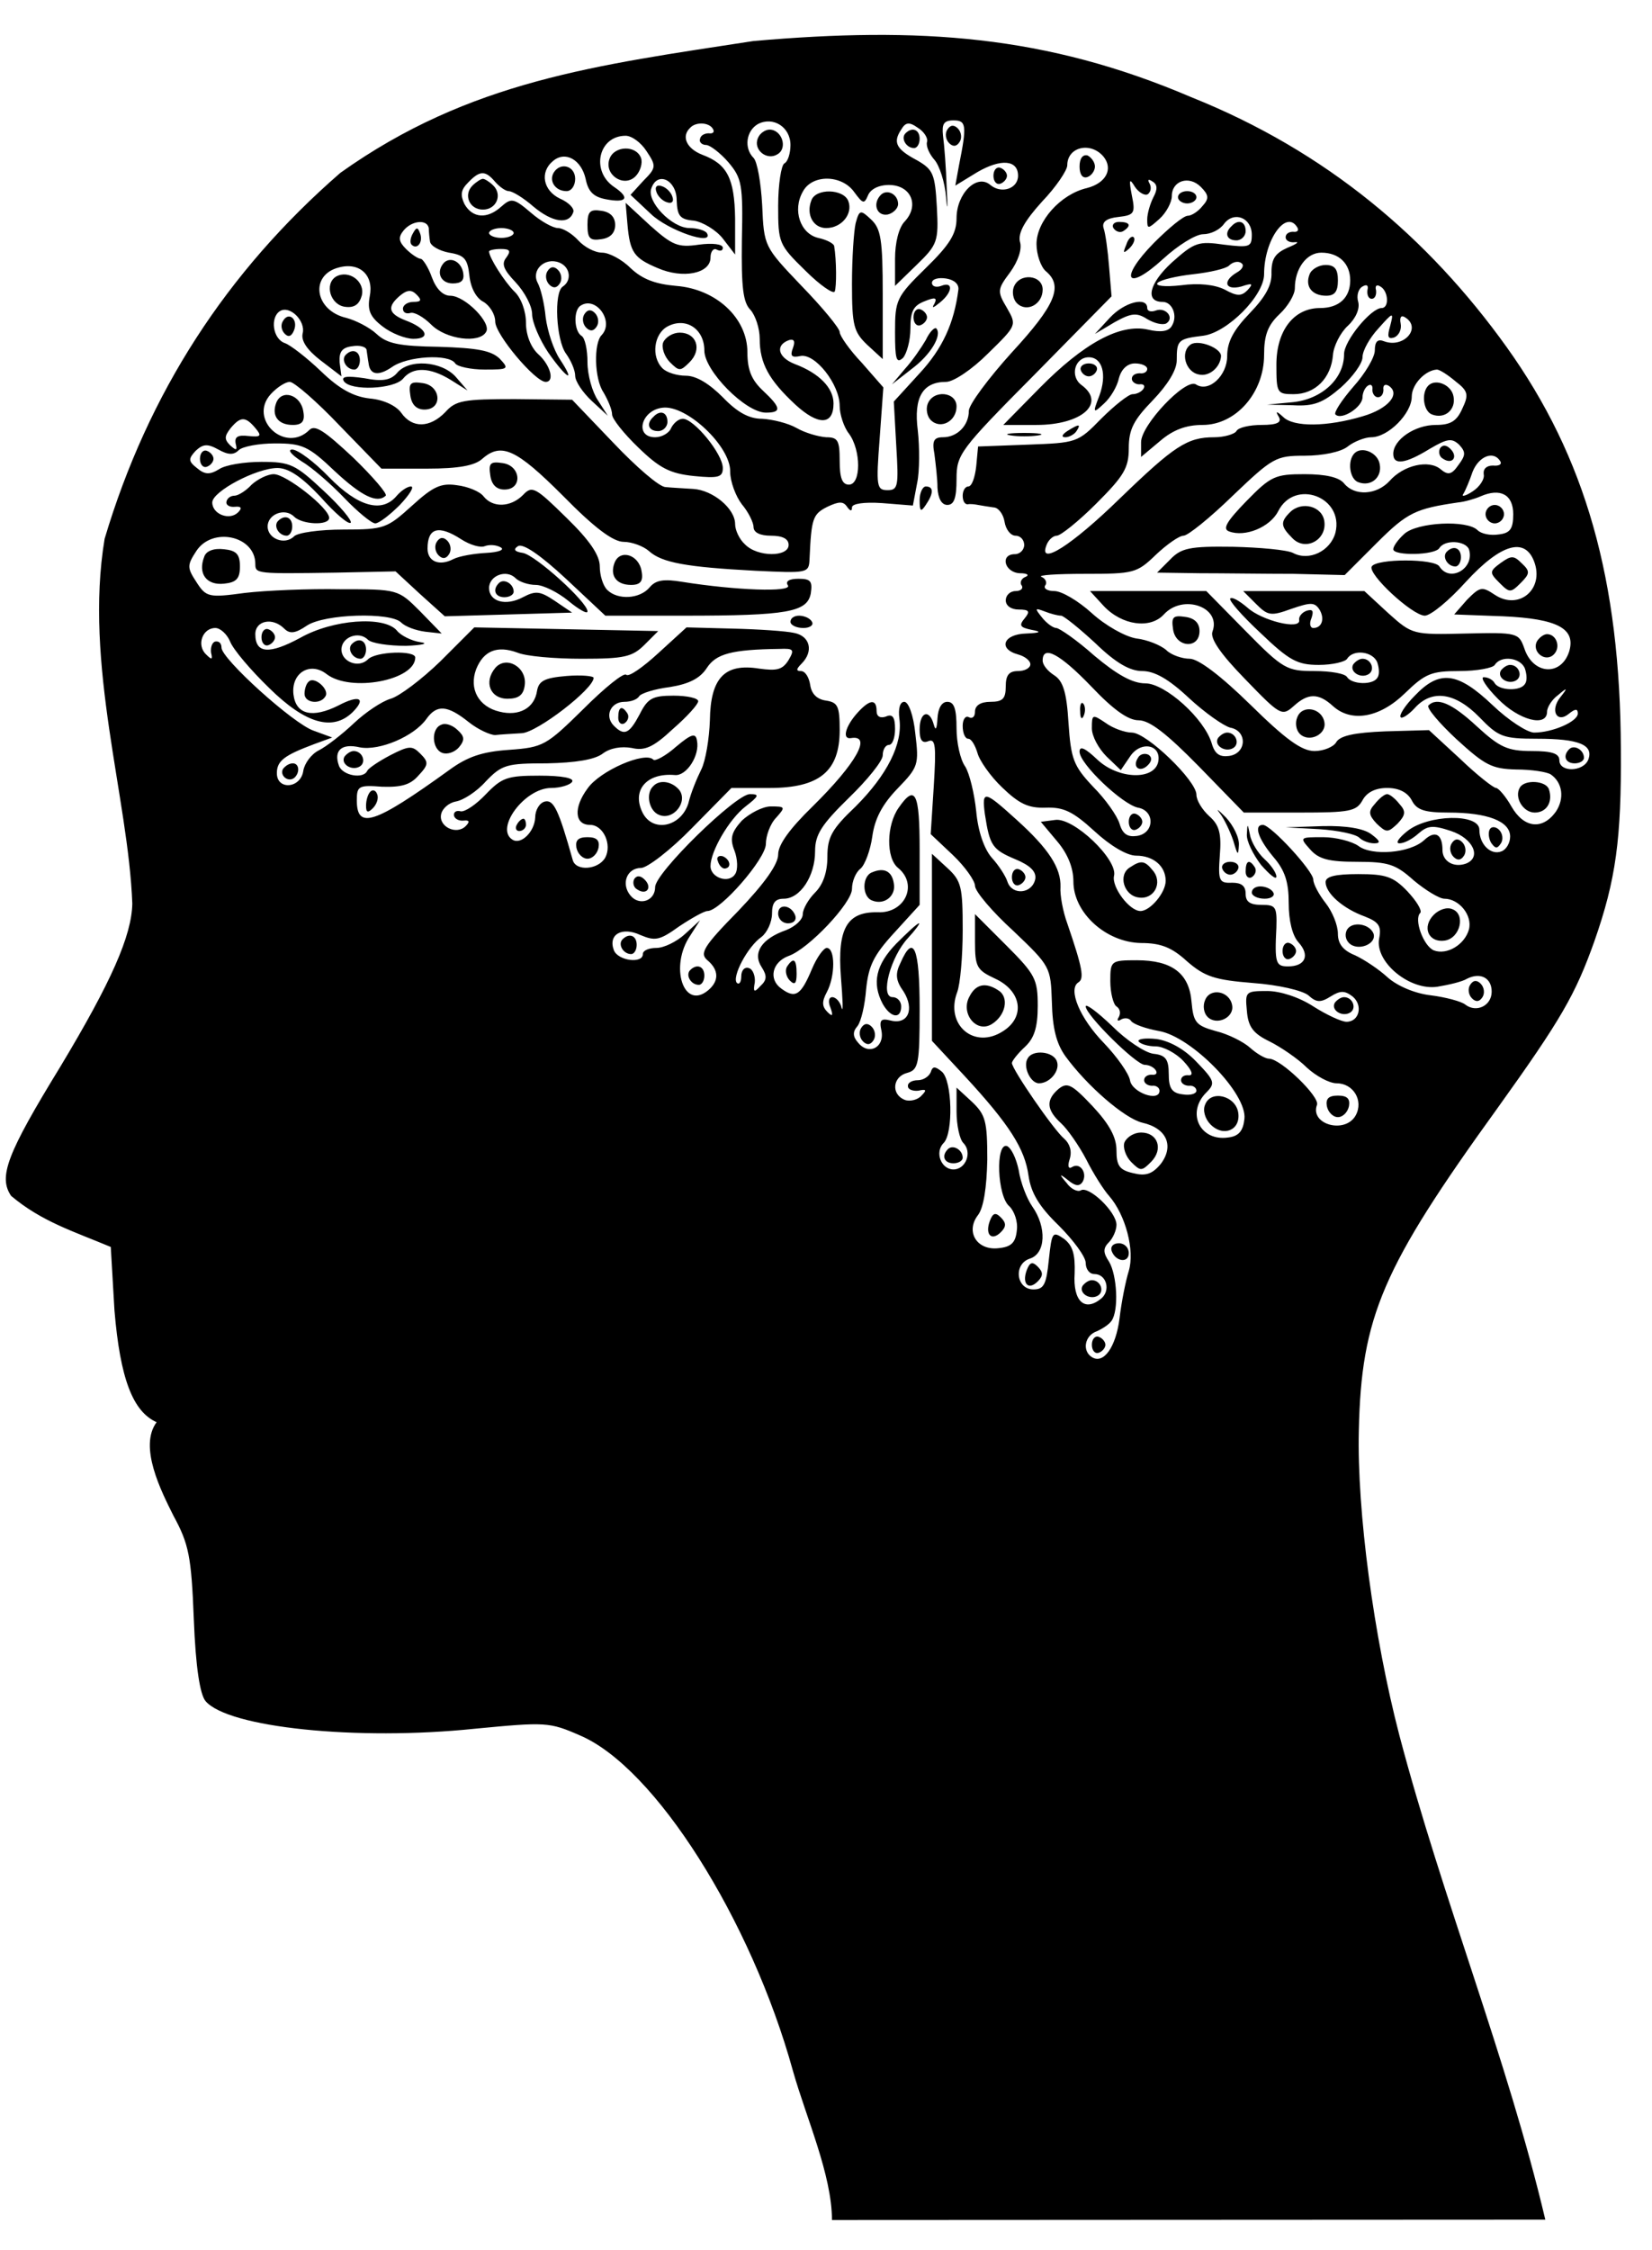 <svg
    id="svg8"
    version="1.1"
    viewBox="22 80 94 128">
    <g
        id="layer1">
        <g
            transform="matrix(0.035,0,0,-0.035,3.978,208.473)"
            stroke="none"
            id="g246">
            <path
                d="M 1740,3604 C 1484.597,3564.731 1278.682,3539.559 1068.25,3389.75 883.212,3228.929 755.597,3031.906 685,2795 c -34.023,-203.915 38.776,-421.907 45,-593 -1,-52 -34,-127 -117,-265 -87,-142 -101,-179 -80,-210 49.789,-41.862 101.231,-57.543 162,-83 l 6,-103 c 9.256,-111.326 29.991,-164.636 68.531,-181.812 C 740,1319.469 777,1247 797,1207 c 25,-46 29,-66 33,-168 3,-78 10,-122 19,-133 36,-43 246,-65 438,-45 115,11 121,11 171,-11 122,-52 278,-299 346,-545 21.767,-76.967 63.255,-168.642 63.5,-242.5 l 1159.688,0.563 C 2965.758,323.388 2859.848,584.987 2790,850 c -42,161 -69,365 -66,495 4,186 38,265 225,524 104,145 127,185 158,272 35,100 44,166 43,312 -1,275 -57,474 -186,654 -127,177 -292.5,317.75 -512.5,405.75 -236.478,101.183 -441.869,114.756 -711.5,91.25 z m 60,-169 c 0,-13 -4,-27 -10,-30 -5,-3 -10,-34 -10,-69 0,-60 1,-63 44,-105 24,-24 46,-39 48,-34 3,7 3,51 -1,74 -1,4 -12,10 -26,13 -29,7 -42,45 -25,75 15,29 64,28 84,-1 14,-19 16,-19 22,-5 4,10 17,17 34,17 36,0 50,-33 26,-59 -10,-10 -16,-35 -16,-61 v -44 l 35,34 c 34,33 36,38 33,94 -3,54 -6,61 -32,76 -34,18 -40,29 -26,50 7,12 13,13 27,3 10,-6 17,-17 15,-23 -2,-7 4,-20 12,-29 8,-9 17,-36 19,-61 2,-25 3,-18 1,15 -1,33 -4,71 -6,85 -2,19 1,25 17,25 21,0 22,-8 9,-73 l -6,-33 36,22 c 38,22 66,20 66,-6 0,-21 -27,-30 -45,-15 -22,19 -55,-14 -55,-54 0,-25 -11,-43 -50,-81 -48,-47 -50,-52 -50,-104 0,-44 2,-52 13,-42 6,7 12,28 12,48 0,28 5,37 23,44 17,7 21,6 16,-4 -5,-8 -2,-7 9,2 21,17 22,35 2,27 -8,-3 -15,-1 -15,5 0,6 10,9 23,7 13,-2 21,-9 20,-18 -7,-55 -26,-96 -63,-136 l -42,-46 4,-72 c 4,-65 3,-72 -14,-72 -18,0 -19,6 -13,84 l 6,83 -35,40 c -20,21 -36,44 -36,50 0,6 -28,40 -62,75 -61,64 -61,64 -64,131 -2,37 -8,71 -14,77 -16,16 -12,44 7,55 25,13 53,-5 53,-34 z m -126,26 c 3,-5 0,-8 -7,-7 -6,0 -13,-3 -14,-9 -2,-5 3,-10 10,-10 6,0 23,-13 36,-28 22,-26 24,-36 22,-127 -1,-77 2,-101 14,-113 8,-9 15,-30 15,-47 0,-40 15,-67 58,-107 37,-34 62,-34 62,2 0,25 -23,49 -63,64 -28,11 -32,31 -9,39 8,2 10,-2 6,-13 -5,-13 -2,-16 12,-13 24,5 64,-46 64,-81 0,-14 7,-35 15,-45 20,-27 20,-83 0,-83 -11,0 -15,11 -15,39 0,33 -3,38 -22,38 -13,1 -34,7 -48,15 -14,8 -39,14 -56,15 -21,0 -40,10 -64,35 -22,22 -43,35 -60,35 -14,0 -31,5 -38,12 -19,19 -14,56 8,68 30,16 60,-4 60,-39 0,-33 67,-101 100,-101 26,0 25,8 -5,36 -18,17 -25,33 -25,62 0,56 -51,103 -116,108 -34,3 -55,11 -74,29 -14,14 -35,25 -46,25 -12,0 -29,9 -39,20 -10,11 -25,20 -33,20 -8,0 -28,11 -44,25 -28,24 -32,24 -48,10 -23,-21 -47,-19 -60,4 -7,15 -6,23 6,35 19,20 28,20 44,1 7,-8 17,-15 22,-15 6,0 24,-11 40,-25 31,-26 58,-30 65,-9 2,6 -8,16 -22,22 -27,13 -33,43 -11,61 20,17 46,2 53,-29 4,-20 12,-29 32,-33 35,-7 41,2 14,20 -38,26 -25,83 19,83 10,0 25,-11 34,-25 16,-24 16,-27 -5,-48 l -21,-23 33,-31 c 28,-27 104,-53 91,-31 -3,4 -15,8 -28,8 -29,0 -71,44 -62,65 10,28 41,13 41,-20 1,-25 5,-31 28,-33 14,-2 36,-15 47,-29 l 20,-26 v 59 c -1,65 -13,88 -53,103 -26,10 -35,30 -20,44 9,10 31,9 37,-2 z m 635,-45 c 16,-20 4,-43 -27,-51 -43,-10 -82,-54 -82,-91 0,-17 7,-37 15,-44 29,-24 16,-55 -55,-132 -38,-42 -70,-85 -70,-95 0,-24 -19,-43 -42,-43 -15,0 -18,-6 -14,-27 2,-16 5,-40 5,-55 1,-18 7,-28 16,-28 11,0 15,11 15,42 0,40 5,47 126,169 l 126,128 -4,48 c -2,26 -6,55 -9,63 -3,10 5,16 24,18 26,3 28,6 22,35 -5,26 -4,29 5,14 6,-9 16,-15 21,-12 5,4 6,11 3,17 -4,7 -2,8 4,4 9,-5 9,-13 2,-26 -5,-10 -10,-26 -10,-36 0,-16 1,-16 20,1 11,10 20,27 20,37 0,25 28,34 47,15 13,-13 14,-19 3,-31 -7,-9 -18,-16 -24,-16 -7,0 -31,-20 -55,-44 -58,-59 -45,-81 15,-26 24,22 53,40 65,40 12,0 27,7 34,17 16,21 45,10 45,-18 0,-20 -4,-21 -45,-16 -42,6 -48,4 -85,-29 -37,-34 -44,-64 -15,-64 16,0 25,-23 15,-39 -5,-9 -18,-11 -39,-6 -45,10 -104,-22 -176,-95 l -59,-60 h 54 c 73,0 114,35 73,65 -19,14 -11,45 12,45 22,0 30,-28 17,-63 -11,-28 -10,-29 8,-12 10,9 21,27 24,41 4,15 14,24 26,24 11,0 20,-4 20,-9 0,-5 -6,-8 -12,-7 -7,0 -13,-3 -13,-9 0,-5 6,-9 12,-9 7,1 10,-2 7,-7 -3,-5 -11,-9 -18,-9 -6,0 -29,-18 -51,-40 -38,-39 -40,-39 -119,-42 l -81,-3 -3,-32 c -2,-18 -7,-33 -13,-33 -5,0 -9,-7 -9,-15 0,-8 3,-14 8,-14 4,1 12,0 17,-1 6,-1 17,-3 25,-4 8,0 16,-11 18,-23 2,-13 10,-23 18,-23 8,0 14,-7 14,-15 0,-8 -7,-15 -15,-15 -25,0 -17,-30 8,-31 12,0 16,-3 9,-6 -6,-2 -10,-9 -6,-14 3,-5 -2,-9 -10,-9 -9,0 -16,-7 -16,-15 0,-9 9,-15 21,-15 17,0 19,-3 10,-14 -10,-12 -8,-15 11,-19 17,-3 15,-5 -9,-6 -37,-1 -46,-25 -13,-34 11,-3 20,-10 20,-16 0,-6 -9,-11 -20,-11 -15,0 -20,-7 -20,-25 0,-20 -5,-25 -25,-25 -16,0 -25,-6 -25,-16 0,-8 -4,-12 -10,-9 -5,3 -10,-3 -10,-14 0,-12 4,-21 9,-21 5,0 11,-10 15,-23 3,-12 21,-38 40,-56 28,-27 43,-34 71,-33 29,1 44,-6 79,-38 26,-24 53,-40 68,-40 28,0 48,-17 48,-41 0,-19 -25,-49 -41,-49 -18,0 -47,39 -43,57 7,26 -66,96 -96,91 l -23,-3 26,-31 c 18,-21 27,-44 27,-66 0,-51 53,-99 110,-100 32,0 50,-7 75,-30 29,-25 45,-30 107,-35 41,-3 80,-12 90,-20 13,-12 20,-12 36,-2 16,10 23,10 36,0 17,-14 11,-41 -10,-41 -8,0 -32,11 -54,25 -23,15 -54,25 -75,25 -35,0 -36,-1 -33,-32 2,-26 10,-37 37,-50 18,-9 46,-28 60,-42 15,-14 37,-26 49,-26 27,0 44,-28 31,-52 -17,-31 -75,-15 -63,17 5,13 -59,75 -78,75 -6,0 -20,8 -31,18 -10,9 -35,22 -56,27 -32,9 -36,14 -39,48 -4,46 -32,67 -89,67 -42,0 -43,-1 -43,-34 0,-19 5,-38 10,-41 6,-4 7,-11 4,-17 -4,-6 -2,-8 4,-4 6,3 13,2 16,-3 4,-5 23,-12 45,-16 53,-9 144,-102 139,-143 -2,-19 -9,-28 -26,-30 -46,-7 -69,40 -36,73 15,15 14,19 -16,50 -20,21 -44,34 -65,37 -19,2 -31,0 -29,-4 3,-4 15,-8 28,-8 12,0 33,-11 45,-24 13,-14 17,-23 9,-23 -7,1 -13,-2 -13,-8 0,-5 6,-9 13,-9 6,1 12,-3 12,-8 0,-5 -10,-8 -22,-6 -18,2 -23,10 -23,33 0,24 -5,31 -25,33 -14,2 -44,22 -67,45 -24,23 -43,37 -43,32 0,-14 82,-95 96,-95 7,0 15,-4 18,-9 3,-5 0,-8 -7,-7 -6,0 -12,-3 -12,-9 0,-5 6,-9 13,-9 6,1 12,-3 12,-8 0,-19 -45,-3 -48,17 -2,11 -21,38 -42,60 -40,41 -59,88 -42,99 10,6 7,23 -18,96 -7,19 -12,46 -11,59 1,31 -19,62 -71,109 -53,48 -57,49 -52,10 8,-52 12,-58 50,-74 24,-10 34,-20 32,-32 -5,-24 -37,-27 -45,-5 -3,10 -15,28 -26,40 -12,14 -22,42 -25,75 -3,29 -11,62 -18,73 -8,11 -14,39 -14,62 0,32 -4,43 -15,43 -9,0 -15,-10 -16,-27 -1,-17 -3,-21 -6,-10 -7,26 -23,21 -23,-8 0,-17 4,-23 14,-19 12,5 13,-8 9,-73 l -5,-78 36,-34 c 20,-19 36,-42 36,-50 0,-9 28,-42 62,-73 61,-58 61,-59 63,-116 1,-42 7,-67 22,-88 35,-48 96,-101 125,-108 40,-9 52,-38 30,-67 -14,-17 -25,-20 -45,-15 -22,5 -27,12 -27,37 0,21 -11,42 -39,72 -34,36 -41,39 -55,28 -21,-18 -20,-34 4,-56 10,-9 29,-36 41,-59 11,-22 28,-49 37,-59 27,-31 42,-89 32,-122 -5,-16 -12,-51 -15,-77 -6,-47 -26,-75 -45,-63 -16,10 -12,35 8,42 9,4 20,11 24,17 12,17 9,74 -4,96 -10,15 -10,22 0,32 6,6 12,19 12,28 0,21 -45,64 -58,56 -5,-3 -16,2 -23,12 -13,15 -12,16 3,4 11,-9 18,-10 23,-2 8,14 -4,32 -17,24 -6,-4 -8,1 -4,13 4,13 0,25 -9,33 -17,14 -85,113 -85,123 0,3 9,15 21,26 15,14 21,31 21,67 0,43 -4,51 -51,98 l -51,51 v -45 c 0,-41 3,-46 33,-60 43,-20 49,-62 13,-85 -47,-31 -95,10 -75,63 5,13 9,58 9,101 0,70 -2,80 -25,101 l -25,23 v -152 -152 l 53,-57 c 74,-80 98,-119 104,-162 4,-28 17,-50 49,-81 24,-24 44,-51 44,-61 0,-10 6,-18 14,-18 20,0 27,-27 11,-40 -27,-22 -46,-4 -43,41 1,31 -3,45 -17,56 -19,13 -20,12 -25,-34 -4,-40 -8,-48 -25,-48 -28,0 -33,41 -6,50 26,8 28,51 4,85 -9,13 -19,39 -22,59 -4,19 -12,36 -19,39 -19,6 -16,-82 4,-98 8,-8 14,-25 12,-39 -2,-20 -9,-27 -30,-29 -35,-4 -54,27 -33,54 9,12 14,44 15,90 0,63 -3,73 -25,94 l -25,23 v -39 c 0,-22 5,-45 11,-51 15,-15 4,-43 -16,-43 -20,0 -31,28 -16,43 16,16 14,102 -3,116 -11,9 -15,9 -18,-1 -3,-7 -12,-13 -21,-13 -9,0 -17,-4 -16,-10 0,-5 8,-8 17,-7 13,3 14,1 5,-8 -6,-7 -19,-10 -27,-7 -23,9 -20,38 4,44 18,5 20,14 20,104 0,100 -10,123 -31,75 -9,-18 -8,-29 5,-47 18,-29 7,-54 -21,-47 -16,4 -19,1 -15,-17 5,-27 -21,-40 -38,-19 -9,10 -9,18 -1,27 6,8 12,34 14,60 4,38 12,55 46,92 l 41,45 v 90 c 0,92 -7,107 -34,68 -20,-28 -21,-82 -1,-98 33,-27 11,-74 -33,-72 -50,1 -66,-26 -60,-105 3,-38 4,-60 1,-50 -2,9 -9,17 -15,17 -6,0 -7,-8 -3,-17 5,-14 3,-15 -5,-7 -9,9 -9,17 -1,32 14,26 14,72 0,72 -5,0 -16,-15 -24,-34 -18,-43 -27,-49 -50,-32 -21,15 -15,43 12,53 32,11 103,86 103,109 0,12 6,27 14,33 7,6 16,30 19,52 4,29 16,52 41,78 34,35 35,39 29,89 -3,30 -11,52 -18,52 -7,0 -10,-11 -8,-27 6,-41 -20,-92 -71,-143 -39,-37 -46,-50 -46,-82 0,-25 -7,-45 -20,-58 -11,-11 -20,-27 -20,-35 0,-9 -12,-20 -27,-26 -40,-14 -55,-37 -40,-60 9,-14 9,-21 -2,-31 -10,-11 -12,-10 -9,6 1,10 -3,21 -9,23 -7,3 -13,-3 -13,-13 0,-9 -3,-14 -7,-11 -9,9 17,59 40,75 9,7 17,24 17,38 0,17 5,24 19,24 27,0 51,37 51,77 0,27 10,43 55,87 30,29 55,60 55,69 0,10 5,17 10,17 6,0 10,12 10,26 0,19 -4,25 -15,20 -9,-3 -15,0 -15,9 0,21 -12,19 -33,-5 -18,-21 -23,-41 -9,-39 35,6 10,-40 -62,-111 -37,-36 -56,-62 -56,-78 0,-16 -22,-47 -65,-92 -57,-58 -63,-69 -50,-80 19,-16 19,-34 1,-49 -40,-33 -63,39 -29,89 l 16,25 -24,-22 c -14,-13 -35,-23 -47,-23 -12,0 -22,-4 -22,-10 0,-16 -40,-11 -47,6 -10,26 13,39 43,25 24,-10 31,-9 63,14 21,14 41,25 46,25 21,0 95,85 95,109 0,13 7,33 17,43 15,17 15,18 -9,18 -13,0 -34,-11 -47,-23 -17,-19 -20,-29 -12,-49 5,-13 6,-31 1,-38 -10,-16 -40,-6 -40,13 0,24 30,76 57,97 22,17 23,20 7,20 -23,0 -154,-128 -154,-151 0,-23 -26,-31 -40,-14 -16,19 -6,45 17,45 10,0 48,29 83,65 l 64,65 h 62 c 81,0 114,27 114,94 0,39 -3,45 -22,48 -15,2 -24,11 -26,26 -2,12 -8,22 -15,22 -8,0 -8,3 1,12 20,20 14,45 -12,50 -13,3 -58,6 -100,7 l -75,2 -46,-42 c -25,-23 -48,-39 -52,-35 -4,4 -35,-21 -70,-56 -60,-59 -65,-62 -120,-66 -44,-3 -68,-11 -98,-33 -122,-88 -150,-97 -150,-49 0,23 3,25 41,22 31,-1 46,3 59,18 17,18 17,22 3,36 -13,13 -18,13 -49,-3 -19,-10 -35,-21 -37,-25 -6,-14 -40,-8 -46,8 -9,25 4,37 34,30 32,-6 88,18 108,46 17,24 34,23 69,-5 15,-12 35,-21 43,-21 8,1 27,2 43,3 25,1 117,72 117,90 0,3 -20,5 -44,3 -36,-3 -45,-8 -48,-24 -4,-28 -29,-42 -61,-34 -34,8 -50,37 -38,69 12,30 34,39 67,27 14,-6 61,-10 105,-10 69,0 82,3 102,23 l 22,22 -149,3 -150,3 -55,-55 c -31,-30 -67,-57 -81,-61 -14,-4 -41,-22 -60,-40 -19,-18 -45,-38 -57,-44 -12,-6 -23,-21 -25,-33 -4,-29 -43,-32 -43,-4 0,20 12,29 60,47 l 30,11 -30,11 c -33,11 -150,117 -150,135 0,7 -4,11 -10,10 -5,-1 -8,-9 -7,-18 3,-12 1,-12 -8,-3 -16,15 -6,43 15,43 8,0 19,-10 24,-22 5,-13 34,-47 64,-76 59,-58 103,-70 135,-39 23,23 11,29 -23,11 -42,-21 -69,-15 -73,18 -4,35 27,54 54,33 39,-30 144,-10 144,27 0,12 -64,10 -77,-3 -15,-15 -43,-4 -43,16 0,20 28,31 43,16 6,-6 34,-10 62,-10 27,1 38,4 23,6 -14,2 -32,11 -38,19 -21,24 -104,18 -157,-12 -50,-27 -73,-26 -73,6 0,22 28,28 47,9 9,-9 18,-8 37,5 29,19 136,22 153,5 7,-7 24,-13 39,-15 l 27,-3 -35,36 c -36,36 -36,36 -130,36 -51,1 -121,-2 -155,-6 -59,-8 -63,-7 -79,18 -15,23 -15,27 0,50 26,40 96,25 96,-21 0,-16 2,-16 132,-14 l 96,2 40,-37 40,-36 104,3 103,3 -28,19 c -24,16 -31,17 -52,6 -28,-15 -55,-7 -55,15 0,20 28,31 43,16 6,-6 21,-11 33,-11 12,0 36,-12 53,-26 17,-14 31,-22 31,-17 0,15 -84,91 -105,95 -14,2 -16,6 -8,11 8,5 36,-14 78,-53 l 64,-60 h 128 c 169,0 200,6 206,36 3,20 0,24 -20,24 -15,0 -22,-4 -17,-11 6,-11 -84,-8 -172,6 -30,5 -43,3 -53,-9 -16,-19 -52,-21 -69,-4 -7,7 -12,24 -12,38 0,18 -16,42 -54,79 -51,50 -56,53 -71,37 -20,-20 -49,-21 -64,-2 -6,8 -26,16 -43,18 -26,4 -39,-2 -73,-33 -41,-37 -45,-39 -112,-39 -38,0 -74,-5 -80,-11 -15,-15 -43,-4 -43,16 0,20 28,31 43,16 13,-13 57,-15 57,-2 0,16 -70,71 -90,71 -10,0 -26,-8 -36,-17 -9,-10 -22,-18 -28,-18 -6,0 -12,-4 -13,-10 -1,-5 5,-9 14,-8 10,1 12,-2 5,-9 -14,-14 -42,-3 -42,16 0,18 72,56 106,56 18,0 39,-14 70,-47 23,-26 45,-45 49,-42 3,3 -17,27 -44,52 -46,43 -54,47 -101,47 -28,0 -59,-5 -69,-12 -15,-9 -23,-9 -36,2 -14,11 -14,15 -2,28 12,11 19,12 37,2 16,-9 25,-9 33,-1 6,6 33,11 59,11 44,0 54,-4 97,-45 44,-41 69,-53 83,-40 3,3 -21,31 -53,62 -46,43 -62,54 -71,45 -39,-39 -100,17 -63,58 10,11 24,20 31,20 7,0 44,-32 81,-71 l 68,-70 h 74 c 52,0 78,5 90,16 31,27 55,16 131,-60 52,-53 82,-75 99,-75 13,0 32,-7 41,-15 21,-19 61,-26 173,-32 85,-4 87,-4 88,19 3,66 5,73 29,85 19,9 26,9 32,0 5,-7 8,-8 8,-1 0,6 19,9 49,7 l 50,-4 7,37 c 4,19 4,58 1,85 -7,54 8,79 46,79 12,0 42,20 68,46 47,46 47,46 31,74 -16,27 -16,30 5,58 13,18 20,38 16,50 -3,14 7,33 36,65 23,24 41,51 41,59 0,30 38,39 59,14 z M 1212,3300 c 0,-5 1,-16 2,-22 1,-7 15,-15 31,-18 25,-4 30,-10 33,-37 2,-20 11,-37 23,-43 10,-6 19,-20 19,-32 0,-21 65,-98 82,-98 15,0 8,27 -12,45 -12,11 -20,31 -20,51 0,19 -8,41 -19,51 -16,16 -41,55 -41,65 0,2 9,4 19,4 15,0 17,-3 9,-14 -8,-10 -5,-19 15,-40 15,-16 27,-39 27,-52 0,-13 12,-41 26,-62 30,-43 46,-52 19,-11 -10,15 -20,45 -23,68 -2,22 -8,47 -13,56 -11,21 12,42 35,33 18,-7 21,-29 6,-39 -15,-9 -11,-87 5,-109 8,-11 15,-27 15,-36 0,-9 12,-27 27,-41 l 26,-24 -16,25 c -9,13 -17,41 -17,62 0,20 -4,40 -10,43 -12,8 -13,42 -1,49 25,16 55,-26 34,-48 -13,-13 -12,-71 3,-93 7,-12 14,-28 14,-36 0,-7 19,-31 43,-54 34,-33 51,-42 90,-46 40,-4 47,-2 47,13 0,23 -47,80 -65,80 -7,0 -15,-7 -19,-15 -3,-8 -15,-15 -26,-15 -34,0 -23,44 12,48 39,5 111,-63 110,-104 0,-16 9,-40 19,-53 11,-13 19,-30 19,-37 0,-9 11,-14 28,-14 19,0 29,-5 29,-15 0,-20 -51,-20 -71,1 -9,8 -16,23 -16,33 0,25 -36,55 -68,57 -15,1 -35,2 -45,3 -10,0 -48,33 -85,72 l -67,70 -93,1 c -83,0 -96,-2 -113,-21 -25,-26 -54,-27 -72,-1 -8,11 -28,21 -51,23 -27,3 -50,16 -79,44 -23,22 -50,43 -59,46 -20,7 -24,42 -8,52 16,10 42,-16 37,-36 -3,-12 7,-27 29,-44 l 34,-26 -3,23 c -1,17 4,24 21,26 12,2 23,-1 23,-7 1,-6 2,-15 3,-20 2,-20 16,-22 38,-7 25,18 93,22 103,6 3,-5 25,-10 48,-10 39,0 40,1 24,18 -14,13 -36,17 -98,19 -65,1 -85,5 -102,21 -12,11 -34,22 -49,26 -52,12 -60,70 -12,82 34,9 57,-13 50,-47 -4,-22 0,-33 21,-49 14,-11 37,-20 50,-20 29,0 22,17 -13,30 -28,11 -30,22 -9,40 12,10 19,10 27,2 9,-9 8,-12 -5,-12 -9,0 -17,-5 -17,-11 0,-6 5,-9 12,-7 6,2 21,-6 34,-19 24,-24 78,-31 89,-12 10,14 -34,59 -58,59 -12,0 -23,11 -30,30 -6,17 -15,30 -18,30 -4,0 -15,7 -24,16 -12,12 -13,19 -4,30 13,16 38,19 41,4 z m 1412,1 c 3,-5 0,-8 -7,-7 -6,0 -12,-3 -12,-9 0,-5 6,-9 15,-8 8,1 3,-3 -12,-9 -20,-9 -26,-18 -26,-40 1,-21 -10,-40 -35,-66 -27,-28 -37,-47 -37,-70 0,-32 -30,-60 -51,-46 -17,10 -89,-66 -89,-94 v -24 l 31,26 c 21,18 42,26 69,26 54,0 100,52 100,114 0,32 6,48 25,66 14,13 25,32 25,42 0,32 19,58 43,58 29,0 47,-18 47,-45 0,-28 -18,-45 -49,-45 -43,0 -71,-37 -71,-92 0,-46 1,-48 28,-48 35,0 61,26 64,64 1,14 12,36 24,47 13,12 20,28 17,39 -3,10 0,21 7,25 7,4 10,2 8,-6 -1,-8 2,-14 7,-14 5,0 8,6 7,14 -2,7 1,10 7,6 13,-7 15,-35 2,-35 -17,0 -61,-53 -61,-75 0,-40 -36,-73 -83,-78 l -42,-4 42,-1 c 34,-2 49,4 78,29 19,17 35,39 35,49 0,11 12,32 26,47 24,27 25,27 19,4 -5,-17 -4,-22 6,-19 8,3 13,13 11,23 -2,10 1,14 7,10 28,-17 -2,-51 -34,-39 -10,4 -15,0 -15,-15 0,-11 -16,-38 -35,-59 -19,-22 -32,-42 -29,-45 10,-10 44,12 44,28 0,7 4,16 9,19 5,3 8,0 7,-7 0,-6 4,-12 9,-12 6,0 9,6 9,12 -1,7 2,10 8,7 21,-13 0,-38 -42,-50 -57,-17 -112,-18 -129,-1 -11,10 -13,10 -7,0 5,-9 -3,-13 -28,-13 -19,0 -38,-4 -41,-10 -3,-5 -20,-10 -36,-10 -44,0 -65,-14 -154,-100 -78,-76 -132,-110 -119,-76 3,9 11,16 17,16 6,0 35,23 64,52 45,45 53,58 53,90 0,31 8,46 39,78 24,25 39,49 39,65 0,33 2,35 43,40 39,5 99,65 99,100 0,56 36,106 54,76 z m -1274,-9 c 0,-4 -9,-8 -20,-8 -11,0 -20,4 -20,8 0,4 9,8 20,8 11,0 20,-4 20,-8 z m 1176,-64 c -24,-14 -20,-30 7,-23 18,6 20,5 10,-6 -10,-10 -17,-10 -37,1 -16,8 -42,11 -71,7 -27,-3 -43,-1 -38,4 5,5 31,11 58,14 27,3 53,9 58,14 6,6 15,8 20,4 5,-3 2,-10 -7,-15 z m 355,-177 c 21,-16 22,-22 11,-45 -9,-20 -19,-26 -43,-26 -34,0 -69,-24 -69,-47 0,-19 20,-16 59,8 29,17 36,18 48,7 11,-12 11,-17 -1,-33 -11,-16 -17,-17 -29,-7 -19,16 -60,7 -83,-19 -21,-23 -57,-25 -74,-4 -8,10 -30,15 -64,15 -48,0 -55,-3 -95,-44 -32,-33 -39,-45 -28,-49 26,-10 67,7 80,33 27,53 107,23 93,-35 -8,-30 -43,-47 -69,-33 -10,5 -54,9 -98,10 -70,1 -84,-2 -102,-21 l -21,-21 69,-1 c 39,0 107,-1 153,-1 l 83,-2 53,53 c 49,49 63,55 131,65 11,1 28,6 37,10 32,14 53,3 53,-29 0,-24 -5,-31 -24,-33 -13,-2 -28,1 -34,7 -17,17 -98,13 -119,-6 -10,-9 -18,-20 -18,-25 0,-11 68,-10 75,2 9,14 42,12 48,-2 10,-31 -31,-55 -48,-28 -8,13 -102,13 -110,0 -7,-12 65,-79 86,-80 10,0 40,25 67,55 57,62 96,73 111,33 17,-45 -25,-80 -64,-54 -21,14 -24,13 -45,-8 l -21,-24 80,-3 c 88,-4 118,-20 107,-57 -13,-41 -59,-38 -73,5 -9,25 -11,26 -95,24 -86,-2 -87,-2 -126,33 l -39,36 h -99 -98 l 21,-21 c 19,-19 24,-20 57,-8 32,11 38,11 46,-1 9,-15 4,-30 -10,-30 -5,0 -7,7 -3,16 4,12 2,15 -8,12 -8,-3 -13,-10 -12,-15 3,-17 -61,-1 -84,20 -13,11 -25,18 -28,15 -3,-3 19,-28 49,-56 47,-45 60,-52 95,-52 22,0 43,5 46,10 10,16 42,12 49,-6 3,-9 4,-20 0,-25 -7,-12 -41,-11 -49,1 -3,6 -27,10 -53,10 -45,0 -51,3 -112,65 l -64,65 h -95 -94 l 22,-24 c 30,-32 76,-38 98,-14 31,34 94,12 79,-28 -4,-11 13,-36 53,-77 57,-59 60,-61 79,-44 23,21 40,22 64,0 30,-27 76,-19 117,21 33,32 43,36 88,36 29,0 55,5 58,10 10,16 42,12 49,-6 3,-9 4,-20 0,-25 -7,-12 -41,-11 -49,1 -3,6 -11,10 -18,10 -6,0 4,-16 23,-35 34,-35 80,-47 80,-21 0,7 8,20 18,27 15,13 16,12 4,-3 -18,-22 -6,-44 14,-27 10,8 14,8 14,0 0,-13 -41,-31 -71,-31 -11,0 -42,20 -68,45 -57,54 -86,57 -126,15 -16,-16 -26,-32 -23,-35 2,-3 13,4 23,15 28,31 66,25 105,-15 31,-32 38,-35 94,-35 68,0 92,-10 83,-34 -8,-20 -47,-21 -47,-1 0,11 -12,15 -45,15 -39,0 -52,6 -89,40 -41,38 -65,48 -79,34 -3,-4 17,-28 46,-55 46,-42 57,-48 97,-49 25,0 50,-4 56,-8 19,-13 23,-39 8,-61 -22,-30 -52,-26 -72,9 -9,16 -21,30 -25,30 -4,0 -31,21 -58,47 l -51,47 -71,-2 c -50,-2 -74,-7 -80,-18 -4,-7 -20,-14 -35,-14 -21,0 -47,19 -104,75 -49,48 -85,75 -99,75 -12,0 -30,6 -38,14 -9,8 -31,17 -49,19 -18,3 -50,21 -72,41 -22,20 -49,36 -61,36 -11,0 -18,4 -15,9 4,5 0,12 -6,14 -7,3 25,5 70,5 80,0 85,1 116,31 18,17 38,31 45,31 7,0 43,29 80,65 65,62 70,65 117,65 29,0 59,6 70,15 10,8 28,15 38,15 28,0 66,39 66,66 0,20 22,43 41,44 4,0 17,-8 30,-19 z M 930,2975 c 11,-13 9,-15 -11,-13 -17,2 -23,-1 -21,-12 3,-12 1,-12 -9,-3 -10,10 -9,15 1,28 16,19 24,19 40,0 z m 2024,-54 c 3,-5 -2,-8 -12,-7 -10,0 -16,-5 -15,-14 2,-8 -7,-21 -18,-28 -12,-8 -19,-9 -15,-4 3,5 10,21 15,36 10,25 34,35 45,17 z M 1265,2794 c 14,-9 31,-14 38,-11 8,3 19,2 26,-2 7,-4 -4,-8 -24,-9 -19,-1 -43,-5 -53,-10 -23,-12 -42,-4 -42,17 0,34 18,39 55,15 z m 975,-124 c 4,0 29,-20 56,-45 33,-32 56,-45 76,-45 20,0 43,-13 76,-44 26,-24 56,-45 67,-48 28,-5 27,-42 -2,-46 -15,-2 -23,3 -28,20 -12,41 -76,98 -108,98 -21,0 -46,14 -83,45 -28,25 -57,45 -62,45 -5,0 -16,8 -23,17 -12,15 -12,16 4,10 10,-4 22,-7 27,-7 z m -443,-72 c -10,-16 -19,-18 -48,-14 -56,9 -79,-15 -80,-84 -1,-30 -7,-66 -14,-80 -7,-14 -17,-38 -21,-55 -12,-38 -57,-48 -74,-16 -19,37 6,66 52,62 19,-2 41,32 36,56 -2,13 -9,11 -34,-10 -17,-15 -34,-24 -37,-21 -13,14 -87,-18 -107,-47 -23,-31 -21,-59 4,-59 22,0 36,-32 25,-53 -11,-20 -48,-23 -53,-4 -23,82 -31,98 -45,95 -9,-2 -16,-14 -16,-26 -1,-23 -23,-45 -37,-36 -29,18 20,84 63,84 15,0 31,5 34,10 4,6 -16,10 -53,10 -52,0 -61,-3 -87,-30 -16,-17 -34,-29 -41,-28 -7,2 -12,-1 -11,-7 1,-5 8,-9 16,-8 9,1 10,-2 3,-9 -15,-15 -44,-1 -40,19 2,10 13,19 24,21 12,2 34,16 49,33 26,27 34,29 99,29 47,1 78,6 91,16 12,9 30,12 47,9 21,-5 35,1 67,31 23,20 41,40 41,45 0,5 -18,9 -40,9 -34,0 -42,-4 -55,-30 -17,-32 -25,-36 -42,-19 -16,16 -5,39 17,39 11,0 21,4 24,9 3,5 26,12 50,15 31,5 49,14 60,31 15,23 40,30 118,31 23,1 25,-1 15,-18 z m 492,-43 c 36,-38 60,-55 77,-55 18,0 46,-22 98,-75 l 73,-75 h 91 c 81,0 92,2 102,20 7,13 21,20 40,20 19,0 33,-7 40,-20 8,-16 21,-20 60,-20 63,0 100,-14 100,-39 0,-10 -6,-21 -14,-24 -17,-7 -36,11 -36,35 0,27 -83,25 -117,-2 -14,-11 -20,-20 -13,-20 8,0 21,7 31,16 15,13 23,14 53,4 36,-12 50,-43 24,-53 -20,-7 -38,4 -38,22 0,26 -12,33 -30,16 -23,-21 -85,-26 -107,-9 -10,7 -36,14 -57,14 -38,0 -39,0 -21,-20 14,-16 31,-20 76,-20 51,0 63,-4 92,-30 19,-16 42,-30 50,-30 24,0 46,-27 40,-50 -7,-25 -36,-42 -57,-34 -17,7 -33,51 -22,61 3,4 -6,19 -21,35 -23,24 -35,28 -80,28 -38,0 -53,-4 -53,-13 0,-18 28,-43 64,-56 23,-9 27,-16 23,-36 -7,-38 50,-85 95,-78 18,3 40,8 48,13 22,11 40,1 40,-21 0,-23 -25,-35 -43,-21 -6,5 -32,12 -56,15 -26,3 -54,15 -70,29 -14,13 -38,29 -53,36 -20,8 -28,19 -28,35 0,14 -9,36 -20,50 -11,14 -20,31 -20,38 0,14 -69,89 -82,89 -15,0 -8,-22 17,-52 19,-22 25,-41 25,-75 0,-29 6,-53 16,-64 19,-21 11,-39 -17,-39 -20,0 -22,5 -19,63 1,34 -1,37 -24,37 -19,0 -26,5 -26,18 0,13 -7,18 -22,18 -21,-1 -23,3 -20,44 3,36 -1,50 -17,64 -12,11 -21,26 -21,35 0,23 -81,101 -105,101 -11,0 -31,7 -43,16 -21,14 -22,14 -22,-9 0,-13 11,-33 24,-46 l 23,-22 15,22 c 17,26 51,20 46,-8 -6,-31 -65,-29 -99,3 -20,19 -29,23 -29,13 0,-20 70,-86 95,-91 28,-5 27,-42 -2,-46 -15,-2 -23,3 -28,20 -4,13 -23,40 -43,60 -32,34 -36,45 -40,104 -3,50 -9,68 -23,77 -11,7 -19,17 -19,24 0,26 28,11 79,-42 z"
                id="path10" />
            <path
                d="m 2055,3460 c -4,-6 -3,-16 3,-22 6,-6 12,-6 17,2 4,6 3,16 -3,22 -6,6 -12,6 -17,-2 z"
                id="path12" />
            <path
                d="m 1747,3446 c -8,-19 15,-37 32,-26 17,10 7,40 -13,40 -7,0 -16,-6 -19,-14 z"
                id="path14" />
            <path
                d="m 1987,3454 c -8,-8 1,-24 14,-24 5,0 9,7 9,15 0,15 -12,20 -23,9 z"
                id="path16" />
            <path
                d="m 2130,3385 c 0,-9 5,-15 11,-13 6,2 11,8 11,13 0,5 -5,11 -11,13 -6,2 -11,-4 -11,-13 z"
                id="path18" />
            <path
                d="m 1834,3345 c -9,-23 3,-45 24,-45 25,0 44,23 36,44 -8,20 -53,21 -60,1 z"
                id="path20" />
            <path
                d="m 1947,3354 c -14,-14 -7,-35 11,-32 9,2 17,10 17,17 0,16 -18,25 -28,15 z"
                id="path22" />
            <path
                d="m 1906,3308 c -3,-13 -6,-57 -6,-99 0,-68 3,-78 25,-99 l 25,-23 v 105 c 0,90 -3,107 -19,122 -17,16 -19,16 -25,-6 z"
                id="path24" />
            <path
                d="m 2000,3155 c 0,-9 5,-15 11,-13 6,2 11,8 11,13 0,5 -5,11 -11,13 -6,2 -11,-4 -11,-13 z"
                id="path26" />
            <path
                d="m 2020,3118 c -7,-12 -22,-34 -34,-47 l -21,-25 32,25 c 31,23 50,55 40,66 -3,2 -11,-6 -17,-19 z"
                id="path28" />
            <path
                d="m 1506,3413 c -10,-26 23,-48 42,-29 8,8 12,22 9,30 -8,21 -43,20 -51,-1 z"
                id="path30" />
            <path
                d="m 1415,3390 c -8,-14 3,-30 21,-30 8,0 14,9 14,20 0,21 -24,28 -35,10 z"
                id="path32" />
            <path
                d="m 1283,3369 c -15,-15 -5,-39 17,-39 22,0 32,24 17,39 -6,6 -14,11 -17,11 -3,0 -11,-5 -17,-11 z"
                id="path34" />
            <path
                d="m 1582,3359 c 2,-7 10,-15 17,-17 8,-3 12,1 9,9 -2,7 -10,15 -17,17 -8,3 -12,-1 -9,-9 z"
                id="path36" />
            <path
                d="m 1535,3306 c 4,-46 11,-55 49,-71 41,-18 86,-9 86,17 0,10 5,16 10,13 6,-3 10,-2 10,3 0,6 -17,8 -39,5 -34,-5 -43,-1 -79,31 l -40,37 z"
                id="path38" />
            <path
                d="m 1470,3305 c 0,-22 4,-26 23,-23 14,2 22,10 22,23 0,13 -8,21 -22,23 -19,3 -23,-1 -23,-23 z"
                id="path40" />
            <path
                d="m 1593,3114 c -3,-8 2,-23 11,-32 15,-15 17,-15 32,0 21,21 11,48 -16,48 -11,0 -23,-7 -27,-16 z"
                id="path42" />
            <path
                d="m 2270,3400 c 0,-13 5,-20 13,-17 6,2 12,10 12,17 0,7 -6,15 -12,18 -8,2 -13,-5 -13,-18 z"
                id="path44" />
            <path
                d="m 2430,3350 c 0,-5 7,-10 15,-10 8,0 15,5 15,10 0,6 -7,10 -15,10 -8,0 -15,-4 -15,-10 z"
                id="path46" />
            <path
                d="m 2325,3300 c 4,-6 11,-8 16,-5 14,9 11,15 -7,15 -8,0 -12,-5 -9,-10 z"
                id="path48" />
            <path
                d="m 2517,3303 c -12,-11 -8,-23 8,-23 8,0 15,7 15,15 0,16 -12,20 -23,8 z"
                id="path50" />
            <path
                d="m 2346,3273 c -6,-14 -5,-15 5,-6 7,7 10,15 7,18 -3,3 -9,-2 -12,-12 z"
                id="path52" />
            <path
                d="m 2163,3204 c -3,-8 -1,-20 5,-26 16,-16 42,-2 42,22 0,24 -38,28 -47,4 z"
                id="path54" />
            <path
                d="m 2319,3154 -24,-26 32,19 c 27,15 36,16 53,5 12,-7 25,-10 31,-7 14,9 -1,27 -17,21 -8,-3 -14,-1 -14,4 0,19 -37,10 -61,-16 z"
                id="path56" />
            <path
                d="m 2272,3069 c 2,-6 8,-10 13,-10 5,0 11,4 13,10 2,6 -4,11 -13,11 -9,0 -15,-5 -13,-11 z"
                id="path58" />
            <path
                d="m 964,3016 c -8,-21 3,-36 27,-36 15,0 20,6 17,22 -4,27 -35,37 -44,14 z"
                id="path60" />
            <path
                d="m 2023,3014 c -3,-8 -1,-20 5,-26 16,-16 42,-2 42,22 0,24 -38,28 -47,4 z"
                id="path62" />
            <path
                d="m 2250,2970 c -9,-6 -10,-10 -3,-10 6,0 15,5 18,10 8,12 4,12 -15,0 z"
                id="path64" />
            <path
                d="m 2158,2963 c 12,-2 32,-2 45,0 12,2 2,4 -23,4 -25,0 -35,-2 -22,-4 z"
                id="path66" />
            <path
                d="m 840,2925 c 0,-9 5,-15 11,-13 6,2 11,8 11,13 0,5 -5,11 -11,13 -6,2 -11,-4 -11,-13 z"
                id="path68" />
            <path
                d="m 1005,2921 c 17,-10 48,-37 70,-60 21,-22 44,-41 50,-41 6,0 24,14 40,30 16,17 24,30 18,30 -6,0 -16,-7 -23,-15 -24,-29 -63,-18 -110,30 -24,25 -51,45 -60,45 -8,0 -2,-8 15,-19 z"
                id="path70" />
            <path
                d="m 1312,2898 c 2,-15 10,-23 23,-23 30,0 27,39 -3,43 -20,3 -23,0 -20,-20 z"
                id="path72" />
            <path
                d="m 2010,2858 c 0,-19 2,-20 10,-8 13,19 13,30 0,30 -5,0 -10,-10 -10,-22 z"
                id="path74" />
            <path
                d="m 967,2824 c -8,-8 1,-24 14,-24 5,0 9,7 9,15 0,15 -12,20 -23,9 z"
                id="path76" />
            <path
                d="m 847,2766 c -11,-28 4,-47 32,-44 20,2 26,8 26,28 0,20 -6,26 -26,28 -17,2 -29,-3 -32,-12 z"
                id="path78" />
            <path
                d="m 1514,2756 c -8,-21 3,-36 27,-36 15,0 20,6 17,22 -4,27 -35,37 -44,14 z"
                id="path80" />
            <path
                d="m 1326,2723 c -11,-11 -6,-23 9,-23 8,0 15,4 15,9 0,13 -16,22 -24,14 z"
                id="path82" />
            <path
                d="m 1800,2660 c 0,-5 9,-10 21,-10 11,0 17,5 14,10 -3,6 -13,10 -21,10 -8,0 -14,-4 -14,-10 z"
                id="path84" />
            <path
                d="m 940,2635 c 0,-9 5,-15 11,-13 6,2 11,8 11,13 0,5 -5,11 -11,13 -6,2 -11,-4 -11,-13 z"
                id="path86" />
            <path
                d="m 1087,2624 c -8,-8 1,-24 14,-24 5,0 9,7 9,15 0,15 -12,20 -23,9 z"
                id="path88" />
            <path
                d="m 1320,2585 c -19,-23 -8,-50 20,-50 18,0 26,6 28,22 4,29 -30,49 -48,28 z"
                id="path90" />
            <path
                d="m 1017,2563 c -4,-3 -7,-12 -7,-20 0,-15 26,-18 34,-4 7,11 -18,33 -27,24 z"
                id="path92" />
            <path
                d="m 1233,2493 c -18,-6 -16,-40 1,-46 8,-3 20,1 27,9 10,12 9,18 -2,28 -8,8 -20,12 -26,9 z"
                id="path94" />
            <path
                d="m 1075,2441 c -7,-12 12,-24 25,-16 11,7 4,25 -10,25 -5,0 -11,-4 -15,-9 z"
                id="path96" />
            <path
                d="m 975,2421 c -6,-11 9,-23 19,-14 9,9 7,23 -3,23 -6,0 -12,-4 -16,-9 z"
                id="path98" />
            <path
                d="m 1117,2384 c -4,-4 -7,-14 -7,-23 0,-11 3,-12 11,-4 6,6 10,16 7,23 -2,6 -7,8 -11,4 z"
                id="path100" />
            <path
                d="m 1682,2271 c 2,-7 7,-12 11,-12 12,1 9,15 -3,20 -7,2 -11,-2 -8,-8 z"
                id="path102" />
            <path
                d="m 2352,2261 c -20,-12 -10,-46 14,-49 25,-4 40,24 23,44 -13,16 -19,17 -37,5 z"
                id="path104" />
            <path
                d="m 1933,2253 c -17,-6 -17,-40 0,-46 20,-8 39,8 35,28 -3,20 -16,26 -35,18 z"
                id="path106" />
            <path
                d="m 2160,2245 c 0,-9 5,-15 11,-13 6,2 11,8 11,13 0,5 -5,11 -11,13 -6,2 -11,-4 -11,-13 z"
                id="path108" />
            <path
                d="m 1546,2242 c -3,-6 -1,-14 5,-17 15,-10 25,3 12,16 -7,7 -13,7 -17,1 z"
                id="path110" />
            <path
                d="m 1780,2186 c 0,-9 7,-16 16,-16 9,0 14,5 12,12 -6,18 -28,21 -28,4 z"
                id="path112" />
            <path
                d="m 1972,2137 c -33,-34 -40,-64 -22,-98 13,-23 30,-25 30,-4 0,8 -6,15 -14,15 -21,0 -3,66 25,96 12,13 20,24 18,24 -3,0 -19,-15 -37,-33 z"
                id="path114" />
            <path
                d="m 1527,2144 c -8,-8 1,-24 14,-24 5,0 9,7 9,15 0,15 -12,20 -23,9 z"
                id="path116" />
            <path
                d="m 1794,2099 c -3,-6 -1,-16 5,-22 8,-8 11,-5 11,11 0,24 -5,28 -16,11 z"
                id="path118" />
            <path
                d="m 1637,2094 c -8,-8 1,-24 14,-24 5,0 9,7 9,15 0,15 -12,20 -23,9 z"
                id="path120" />
            <path
                d="m 2091,2051 c -15,-27 11,-60 36,-45 23,14 29,44 11,55 -21,14 -37,10 -47,-10 z"
                id="path122" />
            <path
                d="m 2474,2045 c -4,-9 -2,-21 4,-27 15,-15 44,-1 40,19 -4,23 -36,29 -44,8 z"
                id="path124" />
            <path
                d="m 2685,2041 c -7,-12 12,-24 25,-16 11,7 4,25 -10,25 -5,0 -11,-4 -15,-9 z"
                id="path126" />
            <path
                d="m 1915,2000 c -4,-6 -3,-16 3,-22 6,-6 12,-6 17,2 4,6 3,16 -3,22 -6,6 -12,6 -17,-2 z"
                id="path128" />
            <path
                d="m 2186,1951 c -9,-13 4,-41 18,-41 18,0 35,21 29,36 -6,16 -39,19 -47,5 z"
                id="path130" />
            <path
                d="m 2474,1875 c -4,-9 0,-23 9,-32 21,-21 49,-9 45,19 -4,28 -45,38 -54,13 z"
                id="path132" />
            <path
                d="m 2672,1873 c 2,-10 10,-18 18,-18 8,0 16,8 18,18 2,12 -3,17 -18,17 -15,0 -20,-5 -18,-17 z"
                id="path134" />
            <path
                d="m 2343,1814 c -3,-8 2,-23 11,-32 15,-15 17,-15 32,0 21,21 11,48 -16,48 -11,0 -23,-7 -27,-16 z"
                id="path136" />
            <path
                d="m 2056,1803 c -11,-11 -6,-23 9,-23 8,0 15,4 15,9 0,13 -16,22 -24,14 z"
                id="path138" />
            <path
                d="m 2124,1686 c -8,-22 3,-33 18,-18 9,9 9,15 0,24 -9,9 -13,7 -18,-6 z"
                id="path140" />
            <path
                d="m 2322,1638 c 6,-18 28,-21 28,-4 0,9 -7,16 -16,16 -9,0 -14,-5 -12,-12 z"
                id="path142" />
            <path
                d="m 2184,1606 c -8,-22 3,-33 18,-18 9,9 9,15 0,24 -9,9 -13,7 -18,-6 z"
                id="path144" />
            <path
                d="m 2275,1581 c -7,-12 12,-24 25,-16 11,7 4,25 -10,25 -5,0 -11,-4 -15,-9 z"
                id="path146" />
            <path
                d="m 2290,1485 c 0,-9 5,-15 11,-13 6,2 11,8 11,13 0,5 -5,11 -11,13 -6,2 -11,-4 -11,-13 z"
                id="path148" />
            <path
                d="m 1186,3291 c -4,-7 -5,-15 -2,-18 9,-9 19,4 14,18 -4,11 -6,11 -12,0 z"
                id="path150" />
            <path
                d="m 1237,3244 c -14,-15 -6,-34 14,-34 14,0 19,5 17,17 -3,18 -20,27 -31,17 z"
                id="path152" />
            <path
                d="m 1405,3230 c -4,-6 -3,-16 3,-22 6,-6 12,-6 17,2 4,6 3,16 -3,22 -6,6 -12,6 -17,-2 z"
                id="path154" />
            <path
                d="m 1061,3221 c -19,-12 -9,-46 15,-49 15,-2 23,4 27,18 6,23 -21,43 -42,31 z"
                id="path156" />
            <path
                d="m 1465,3160 c -4,-6 -3,-16 3,-22 6,-6 12,-6 17,2 4,6 3,16 -3,22 -6,6 -12,6 -17,-2 z"
                id="path158" />
            <path
                d="m 975,3149 c -4,-6 -3,-15 3,-21 6,-6 11,-4 15,6 7,18 -9,31 -18,15 z"
                id="path160" />
            <path
                d="m 1077,3094 c -8,-8 1,-24 14,-24 5,0 9,7 9,15 0,15 -12,20 -23,9 z"
                id="path162" />
            <path
                d="m 1160,3064 c -10,-11 -23,-14 -53,-8 -28,4 -38,3 -33,-5 11,-16 81,-13 96,4 16,20 44,19 78,-2 l 27,-17 -19,22 c -23,26 -77,30 -96,6 z"
                id="path164" />
            <path
                d="m 1182,3028 c 2,-15 10,-23 23,-23 30,0 27,39 -3,43 -20,3 -23,0 -20,-20 z"
                id="path166" />
            <path
                d="m 1577,2993 c -12,-11 -8,-23 8,-23 8,0 15,7 15,15 0,16 -12,20 -23,8 z"
                id="path168" />
            <path
                d="m 2644,3225 c -8,-20 4,-35 27,-35 14,0 19,7 19,25 0,18 -5,25 -20,25 -11,0 -23,-7 -26,-15 z"
                id="path170" />
            <path
                d="m 2451,3111 c -18,-12 -9,-45 13,-49 17,-4 35,12 36,30 0,13 -36,27 -49,19 z"
                id="path172" />
            <path
                d="m 2837,3044 c -12,-12 -8,-42 6,-47 21,-8 39,8 35,29 -3,19 -29,30 -41,18 z"
                id="path174" />
            <path
                d="m 2856,2942 c -3,-6 -1,-14 5,-17 15,-10 25,3 12,16 -7,7 -13,7 -17,1 z"
                id="path176" />
            <path
                d="m 2717,2934 c -12,-12 -8,-42 6,-47 21,-8 39,8 35,29 -3,19 -29,30 -41,18 z"
                id="path178" />
            <path
                d="m 2612,2838 c -16,-16 -15,-23 4,-42 21,-22 56,-3 52,27 -3,25 -37,34 -56,15 z"
                id="path180" />
            <path
                d="m 2930,2835 c 0,-8 7,-15 15,-15 8,0 15,7 15,15 0,8 -7,15 -15,15 -8,0 -15,-7 -15,-15 z"
                id="path182" />
            <path
                d="m 2867,2774 c -8,-8 1,-24 14,-24 5,0 9,7 9,15 0,15 -12,20 -23,9 z"
                id="path184" />
            <path
                d="m 2955,2756 c -19,-14 -19,-16 -2,-33 16,-16 18,-16 34,0 15,15 16,19 2,32 -13,13 -17,13 -34,1 z"
                id="path186" />
            <path
                d="m 2422,2648 c 4,-30 43,-33 43,-3 0,13 -8,21 -23,23 -20,3 -23,0 -20,-20 z"
                id="path188" />
            <path
                d="m 3014,2629 c -10,-17 13,-36 27,-22 12,12 4,33 -11,33 -5,0 -12,-5 -16,-11 z"
                id="path190" />
            <path
                d="m 2715,2591 c -7,-12 12,-24 25,-16 11,7 4,25 -10,25 -5,0 -11,-4 -15,-9 z"
                id="path192" />
            <path
                d="m 2955,2581 c -7,-12 12,-24 25,-16 11,7 4,25 -10,25 -5,0 -11,-4 -15,-9 z"
                id="path194" />
            <path
                d="m 2624,2505 c -4,-9 -2,-21 4,-27 15,-15 44,-1 40,19 -4,23 -36,29 -44,8 z"
                id="path196" />
            <path
                d="m 3066,2453 c -11,-11 -6,-23 9,-23 8,0 15,4 15,9 0,13 -16,22 -24,14 z"
                id="path198" />
            <path
                d="m 2986,2391 c -10,-16 5,-41 24,-41 19,0 30,17 23,38 -5,14 -39,16 -47,3 z"
                id="path200" />
            <path
                d="m 1225,2790 c -4,-6 -3,-16 3,-22 6,-6 12,-6 17,2 4,6 3,16 -3,22 -6,6 -12,6 -17,-2 z"
                id="path202" />
            <path
                d="m 2495,2471 c -7,-12 12,-24 25,-16 11,7 4,25 -10,25 -5,0 -11,-4 -15,-9 z"
                id="path204" />
            <path
                d="m 1520,2504 c 0,-8 5,-12 10,-9 6,4 8,11 5,16 -9,14 -15,11 -15,-7 z"
                id="path206" />
            <path
                d="m 1577,2393 c -13,-12 -7,-41 10,-47 23,-9 47,22 32,41 -12,14 -32,17 -42,6 z"
                id="path208" />
            <path
                d="m 1355,2330 c -3,-5 -1,-10 4,-10 6,0 11,5 11,10 0,6 -2,10 -4,10 -3,0 -8,-4 -11,-10 z"
                id="path210" />
            <path
                d="m 1452,2293 c 2,-10 10,-18 18,-18 8,0 16,8 18,18 2,12 -3,17 -18,17 -15,0 -20,-5 -18,-17 z"
                id="path212" />
            <path
                d="m 2271,2514 c 0,-11 3,-14 6,-6 3,7 2,16 -1,19 -3,4 -6,-2 -5,-13 z"
                id="path214" />
            <path
                d="m 2365,2439 c -10,-15 3,-25 16,-12 7,7 7,13 1,17 -6,3 -14,1 -17,-5 z"
                id="path216" />
            <path
                d="m 2750,2364 c -11,-12 -10,-18 3,-32 16,-15 18,-15 34,0 13,14 14,20 3,32 -7,9 -16,16 -20,16 -4,0 -13,-7 -20,-16 z"
                id="path218" />
            <path
                d="m 2498,2349 c 7,-9 17,-30 22,-45 7,-24 8,-25 9,-7 1,12 -9,32 -21,45 -13,13 -17,16 -10,7 z"
                id="path220" />
            <path
                d="m 2350,2335 c 0,-9 5,-15 11,-13 6,2 11,8 11,13 0,5 -5,11 -11,13 -6,2 -11,-4 -11,-13 z"
                id="path222" />
            <path
                d="m 2542,2315 c -1,-11 10,-33 23,-50 14,-16 25,-25 25,-19 0,6 -9,19 -19,28 -11,10 -22,28 -24,40 -4,19 -4,19 -5,1 z"
                id="path224" />
            <path
                d="m 2660,2323 c 30,-2 59,-8 65,-14 5,-5 16,-9 24,-9 11,0 10,4 -5,15 -12,9 -40,14 -79,13 l -60,-2 z"
                id="path226" />
            <path
                d="m 2937,2323 c -3,-5 -2,-15 2,-22 7,-10 10,-10 16,-1 4,6 3,16 -3,22 -5,5 -12,6 -15,1 z"
                id="path228" />
            <path
                d="m 2875,2300 c -4,-6 -3,-16 3,-22 6,-6 12,-6 17,2 4,6 3,16 -3,22 -6,6 -12,6 -17,-2 z"
                id="path230" />
            <path
                d="m 2502,2259 c 2,-6 8,-10 13,-10 5,0 11,4 13,10 2,6 -4,11 -13,11 -9,0 -15,-5 -13,-11 z"
                id="path232" />
            <path
                d="m 2540,2254 c 0,-8 5,-12 10,-9 6,4 8,11 5,16 -9,14 -15,11 -15,-7 z"
                id="path234" />
            <path
                d="m 2550,2220 c 0,-5 9,-10 21,-10 11,0 17,5 14,10 -3,6 -13,10 -21,10 -8,0 -14,-4 -14,-10 z"
                id="path236" />
            <path
                d="m 2846,2184 c -20,-20 -9,-46 18,-42 25,4 34,43 12,51 -9,4 -22,-1 -30,-9 z"
                id="path238" />
            <path
                d="m 2705,2160 c -4,-7 -3,-16 3,-22 14,-14 45,-2 40,15 -6,16 -34,21 -43,7 z"
                id="path240" />
            <path
                d="m 2600,2125 c 0,-9 5,-15 11,-13 6,2 11,8 11,13 0,5 -5,11 -11,13 -6,2 -11,-4 -11,-13 z"
                id="path242" />
            <path
                d="m 2905,2070 c -4,-6 -3,-16 3,-22 6,-6 12,-6 17,2 4,6 3,16 -3,22 -6,6 -12,6 -17,-2 z"
                id="path244" />
        </g>
    </g>
</svg>